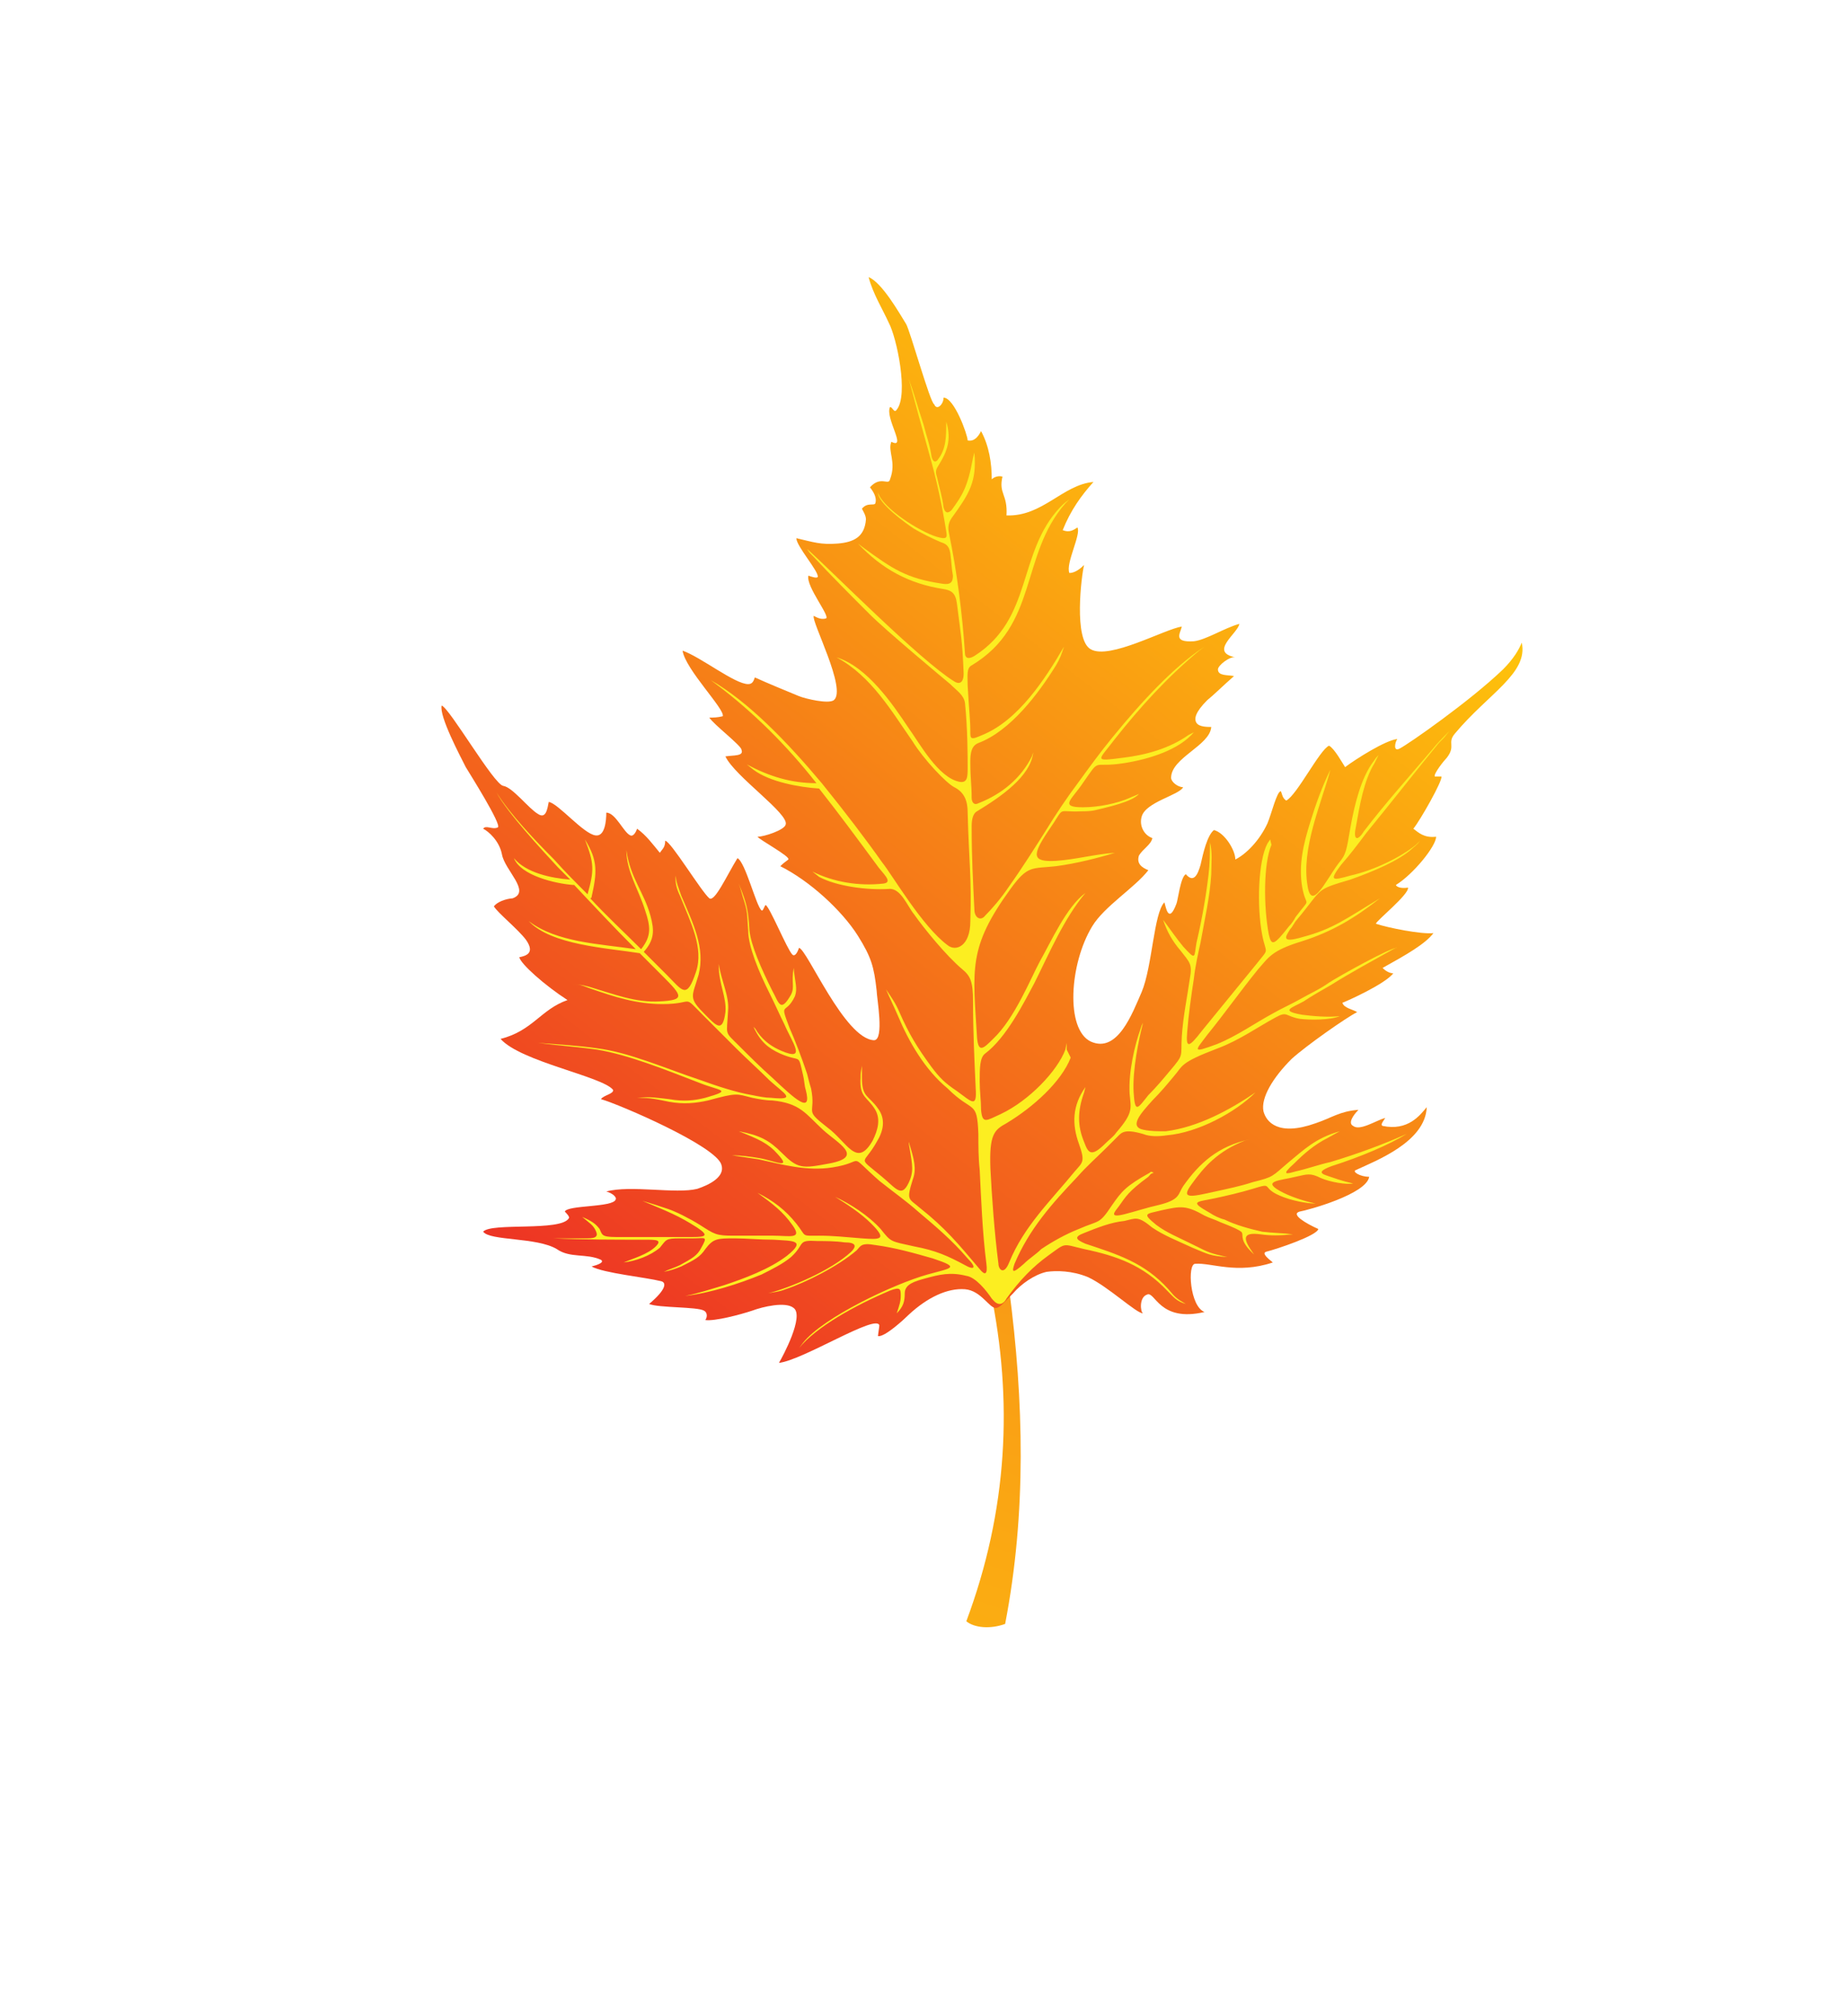 <?xml version="1.0" encoding="utf-8"?>
<!-- Generator: Adobe Illustrator 18.1.0, SVG Export Plug-In . SVG Version: 6.00 Build 0)  -->
<!DOCTYPE svg PUBLIC "-//W3C//DTD SVG 1.1//EN" "http://www.w3.org/Graphics/SVG/1.1/DTD/svg11.dtd">
<svg version="1.1" id="Layer_1" xmlns="http://www.w3.org/2000/svg" xmlns:xlink="http://www.w3.org/1999/xlink" x="0px" y="0px"
	 viewBox="0 0 138 150.6" enable-background="new 0 0 138 150.6" xml:space="preserve">
<g>
	
		<linearGradient id="SVGID_1_" gradientUnits="userSpaceOnUse" x1="86.361" y1="108.007" x2="-19.261" y2="221.273" gradientTransform="matrix(0.912 -0.409 0.409 0.912 -16.006 -49.195)">
		<stop  offset="0" style="stop-color:#F15C25"/>
		<stop  offset="1" style="stop-color:#FFCB0A"/>
	</linearGradient>
	<path fill-rule="evenodd" clip-rule="evenodd" fill="url(#SVGID_1_)" d="M75.4,96.3c-0.5,0-0.9,0.1-1.4,0.1
		c1.7,8.2,1.3,16.4-1.8,24.7c0.6,0.5,1.8,0.6,2.9,0.2C76.7,113,76.5,104.7,75.4,96.3z"/>
	<g>
		
			<linearGradient id="SVGID_2_" gradientUnits="userSpaceOnUse" x1="-13.7" y1="165.65" x2="80.391" y2="115.621" gradientTransform="matrix(0.912 -0.409 0.409 0.912 -16.006 -49.195)">
			<stop  offset="0" style="stop-color:#EB2227"/>
			<stop  offset="0.91" style="stop-color:#FFCB0A"/>
			<stop  offset="1" style="stop-color:#FFCB0A"/>
		</linearGradient>
		<path fill-rule="evenodd" clip-rule="evenodd" fill="url(#SVGID_2_)" d="M72.1,96.3c-1.3-0.1-2.8,0.6-4.2,1.9
			c-0.3,0.3-1.8,1.7-2.3,1.6c0-0.1,0.1-0.7,0.1-0.8c-0.2-0.9-5.7,2.6-7.5,2.8c0.3-0.5,1.9-3.5,1.1-4.1c-0.6-0.5-2.3-0.1-3.1,0.2
			c-0.9,0.3-2.8,0.8-3.5,0.7c0.2-0.3,0.1-0.6-0.1-0.7c-0.5-0.3-3.4-0.2-4.1-0.5c1.3-1.1,1.3-1.6,0.9-1.7c-1.2-0.3-4.3-0.6-5.2-1.1
			c0.4-0.1,1-0.3,0.7-0.5c-1.1-0.5-2.3-0.1-3.3-0.8c-1.5-0.9-5-0.6-5.5-1.3c0.6-0.7,5.8,0,6.4-1c0.1-0.1-0.2-0.4-0.3-0.5
			c0.2-0.5,3.6-0.3,3.8-0.9c0.1-0.2-0.3-0.5-0.7-0.6c1.8-0.5,5.2,0.2,6.8-0.2c0.9-0.3,2.1-0.9,1.8-1.8c-0.4-1.4-7.6-4.5-9-4.9
			c0.2-0.3,1-0.4,0.9-0.7c-0.8-1-6.9-2.1-8.4-3.8c2.4-0.6,3-2.2,5-2.9c-1.7-1.1-3.5-2.7-3.6-3.2c0.5-0.1,1.2-0.3,0.5-1.3
			c-0.6-0.8-2.1-2-2.4-2.5c0.4-0.5,1.3-0.6,1.4-0.6c1.4-0.5-0.6-2.1-0.8-3.3c-0.2-1-1-1.7-1.4-1.9c0.2-0.3,0.7,0.1,1.1-0.1
			c0.3-0.2-2.1-4-2.4-4.5c-0.4-0.8-2-3.8-1.8-4.6c0.6,0.2,3.9,5.9,4.6,6c0.7,0.1,1.9,1.7,2.6,2.1c0.6,0.4,0.7-0.4,0.8-0.9
			c0.7,0.1,2.6,2.4,3.5,2.5c0.7,0.1,0.8-1.1,0.8-1.7c0.7,0,1.3,1.5,1.8,1.7c0.2,0.1,0.4-0.2,0.5-0.5c0.7,0.5,1.2,1.2,1.7,1.8
			c0.2-0.3,0.4-0.4,0.4-0.9c0.4,0,2.7,3.8,3.3,4.3c0.4,0.3,1.3-1.7,2.1-3c0.6,0.3,1.4,3.6,1.8,3.9c0.1,0.1,0.2-0.3,0.3-0.4
			c0.3,0.1,1.6,3.3,2,3.7c0.2,0.2,0.4-0.2,0.5-0.5c0.6,0.1,3.4,6.8,5.6,6.9c0.8,0,0.2-3.2,0.2-3.7c-0.2-1.8-0.4-2.5-1.4-4.1
			c-1.2-1.9-3.6-4.1-5.8-5.2c0.3-0.3,0.5-0.4,0.6-0.5c0.2-0.2-2.2-1.5-2.3-1.7c0.5,0,2-0.5,2.1-0.9c0.3-0.8-3.8-3.6-4.5-5.1
			c0.6-0.1,1.4,0,1.2-0.5c0-0.3-2.1-1.9-2.4-2.4c0.3,0,0.6,0,1-0.1c0.2-0.5-2.8-3.5-3-4.9c1.4,0.5,3.9,2.5,4.9,2.5
			c0.3,0,0.4-0.2,0.5-0.5c1.1,0.5,2.1,0.9,3.3,1.4c0.5,0.2,2.2,0.6,2.6,0.3c1-0.8-1.7-5.9-1.5-6.3c0.2,0.1,0.5,0.3,0.9,0.2
			c0.4-0.1-1.5-2.4-1.3-3.2c0.3,0.1,0.6,0.2,0.7,0.1c0.1-0.4-1.6-2.3-1.6-2.9c1.3,0.3,1.8,0.5,3.1,0.4c1.2-0.1,2-0.5,2.1-1.8
			c0-0.3-0.2-0.6-0.3-0.8c0.4-0.5,0.9-0.2,1-0.4c0.1-0.3,0-0.7-0.4-1.2c0.8-0.9,1.4-0.1,1.5-0.6c0.5-1.3-0.2-2.1,0.1-2.8
			c1.2,0.6-0.5-1.8-0.1-2.6c0.2,0,0.3,0.5,0.5,0.2c0.9-1.1,0-5.4-0.6-6.5c-0.4-0.9-1.2-2.2-1.5-3.4c1,0.4,2.3,2.7,2.8,3.5
			c0.3,0.5,1.8,5.9,2.1,6c0.2,0.5,0.7,0,0.7-0.5c0.8,0,1.8,2.8,1.8,3.2c0.5,0.1,0.8-0.3,1-0.7c0.6,1.1,0.8,2.4,0.8,3.6
			c0.1-0.1,0.4-0.3,0.8-0.2c-0.3,1.3,0.4,1.3,0.3,2.9c2.7,0.1,4.2-2.3,6.5-2.5c-0.9,1-1.7,2.1-2.3,3.6c0.5,0.2,0.8,0,1.1-0.2
			c0.3,0.5-0.9,2.7-0.6,3.4c0.4,0,0.8-0.3,1.1-0.6c-0.2,0.8-0.8,5.6,0.5,6.3c1.4,0.8,5.5-1.5,6.8-1.7c-0.1,0.5-0.7,1.2,0.9,1.1
			c0.9-0.1,2.3-1,3.4-1.3c-0.1,0.7-2.3,2.1-0.3,2.5C91.9,49,91,49.7,91,50c0,0.5,0.7,0.4,1.2,0.5c-0.8,0.7-1.5,1.4-2,1.8
			c-0.9,0.9-1,1.4-0.8,1.7c0.2,0.3,0.8,0.3,1.1,0.3c-0.1,1.4-3,2.3-3,3.8c0,0.3,0.5,0.7,0.9,0.7c-0.3,0.6-2.8,1.1-3.1,2.2
			c-0.2,0.7,0.2,1.4,0.8,1.6c-0.1,0.5-0.7,0.8-1,1.3c-0.2,0.6,0.2,0.9,0.7,1.1c-1,1.3-3.3,2.7-4.2,4.2c-1.7,2.8-2,7.7-0.1,8.6
			c2,0.9,3.1-2.1,3.8-3.7c0.8-1.9,0.9-5.9,1.7-6.7c0.1,0.3,0.3,1.7,0.9,0.1c0.1-0.2,0.3-2,0.7-2.2c0.6,0.7,0.9,0,1.1-0.7
			c0.2-0.9,0.5-2.2,1-2.6c0.8,0.2,1.6,1.5,1.6,2.2c0.8-0.4,1.8-1.4,2.4-2.7c0.3-0.7,0.7-2.4,1-2.4c0.1,0.2,0.1,0.5,0.4,0.7
			c0.8-0.4,2.5-3.8,3.2-4.1c0.4,0.2,1,1.3,1.2,1.6c0.8-0.6,3-2,3.9-2.1c-0.2,0.3-0.3,1,0.2,0.7c0.6-0.3,5.2-3.5,7.7-5.9
			c0.8-0.8,1.2-1.5,1.4-2c0.5,2.3-2.5,3.8-5,6.8c-0.6,0.7,0.1,0.9-0.6,1.8c-0.2,0.2-1,1.2-0.9,1.4c0.1,0,0.4,0,0.5,0
			c0.1,0.3-1.6,3.3-2.1,3.9c0.4,0.3,0.8,0.7,1.7,0.6c0,0.7-1.7,2.8-3,3.6c0,0.1,0.3,0.3,0.9,0.2c0.1,0.5-2.4,2.5-2.4,2.7
			c0.9,0.3,3.4,0.8,4.3,0.7c-0.6,0.8-2,1.6-3.8,2.6c0.3,0.3,0.6,0.4,0.8,0.4c-0.6,0.8-3.5,2.1-3.8,2.2c0.1,0.4,0.8,0.5,1.1,0.7
			c-0.8,0.4-3.8,2.5-4.9,3.5c-1.4,1.4-2.3,2.9-2.1,3.9c0.2,0.8,1.1,1.9,3.9,0.9c1.2-0.4,1.8-0.9,3.2-1c-0.4,0.4-0.8,1-0.4,1.2
			c0.5,0.4,1.7-0.4,2.4-0.6c-0.1,0.2-0.4,0.5-0.2,0.6c1.9,0.4,2.8-0.8,3.3-1.4c-0.1,2.6-3.8,4-5.3,4.7c-0.3,0.1,0.3,0.5,1,0.5
			c-0.2,1.3-4.6,2.5-5.2,2.6c-0.7,0.2,0.5,0.9,1.4,1.3c-0.1,0.5-3.1,1.5-3.9,1.7c-0.3,0.1,0,0.4,0.5,0.8c-2.7,0.9-4.6,0-5.8,0.1
			c-0.6,0-0.4,3.2,0.7,3.6c-3.4,0.8-3.7-1.6-4.3-1.3c-0.6,0.2-0.5,1.3-0.3,1.4c-0.5,0-2.6-2-4.1-2.7c-1.2-0.5-2.4-0.5-3.1-0.4
			c-0.9,0.2-1.9,0.9-2.5,1.6c-0.7,0.7-1,1.1-1.3,1.1C73.9,97.7,73.3,96.4,72.1,96.3z"/>
		<path fill-rule="evenodd" clip-rule="evenodd" fill="#FCEE21" d="M84.4,81.7c-0.1-1.6,0.4-3.7,0.8-4.8l0.1-0.3l0.1-0.2
			c-0.3,1.2-0.8,3.5-0.7,5.2c0.1,1.6,0.3,1.2,1.1,0.2c0.6-0.6,1.1-1.2,1.6-1.8c1.1-1.3,0.8-1,0.9-2.6c0.1-1.5,0.4-2.9,0.6-4.3
			c0.2-1.1,0-1.2-0.7-2.1c-0.6-0.7-1-1.4-1.3-2.3c0.6,0.8,1,1.4,1.5,2c1,1.1,0.8,0.8,1-0.3c0.4-1.7,0.7-3.4,0.9-5.1
			c0.1-0.9,0.1-1.5,0.1-2.4c0.2,0.8,0.1,1.5,0.1,2.4c-0.1,1.7-0.5,3.4-0.8,5.1c-0.2,0.9-0.4,1.8-0.5,2.7c-0.2,1.3-0.4,2.7-0.5,4
			c-0.1,1.2,0.1,1.2,1.1-0.1c1.3-1.6,2.7-3.3,4-4.9c1.1-1.4,0.8-0.7,0.5-2.3c-0.4-2.1-0.3-5.5,0.4-6.8l0.2-0.3L95,63.1
			c-0.6,1.4-0.6,4.6-0.2,6.7c0.2,0.9,0.4,0.8,1.5-0.6c0.2-0.2,0.4-0.5,0.5-0.7c1.2-1.6,0.8-0.6,0.5-2.2c-0.3-1.7,0.1-3.3,0.6-4.9
			c0.4-1.3,0.9-2.7,1.5-3.9l0,0c-0.7,2.6-2.2,5.9-1.7,8.7c0.3,1.9,1.4-0.5,2.3-1.7c0.6-0.7,0.6-1,0.9-2.7c0.3-1.7,0.8-3.7,1.7-4.9
			c0.1-0.1,0.1-0.2,0.4-0.5c-0.2,0.4-0.1,0.2-0.3,0.6c-0.8,1.3-1.1,3.1-1.4,4.8c-0.2,0.9,0.1,1.1,0.6,0.3c1.6-2.1,3.4-4.1,5.1-6.1
			c0.4-0.5,0.8-0.9,1.3-1.4c-0.5,0.6-0.2,0.3-0.8,0.9c-1.8,2.2-3.6,4.5-5.4,6.7c-0.6,0.8-1.2,1.6-1.9,2.4c-0.9,1.2-0.7,1.2,0.7,0.8
			c1.8-0.4,3.8-1.4,4.9-2.3l0.3-0.3c-0.3,0.4-0.4,0.4-0.6,0.6c-1,0.9-2.9,1.7-4.6,2.3c-2.7,0.8-2,0.6-4,3c-0.2,0.2-0.3,0.5-0.5,0.7
			c-0.3,0.5-0.8,1.1,0.9,0.6c2.3-0.6,3.3-1.4,5.8-2.9c-1.9,1.5-3.6,2.5-5.8,3.2c-2.3,0.7-2.5,1.2-3.3,2.1c-1.3,1.6-2.5,3.3-3.8,4.9
			c-0.9,1.2-1.2,1.4,0.7,0.7c1.5-0.6,2.9-1.6,4.2-2.3c0.7-0.4,1.4-0.7,2.1-1.1c0.7-0.4,1.4-0.7,2.1-1.2c0.6-0.4,4.7-2.7,5.1-2.6
			l0.1,0c-0.2,0-0.2,0-0.4,0.1c-1.6,0.9-3.1,1.7-4.7,2.7c-0.7,0.4-1.4,0.8-2,1.2c-0.9,0.5-1.8,0.7-0.1,1c0.8,0.1,1.9,0.2,2.8,0.1
			c-0.7,0.3-2.2,0.3-3,0.2c-1.1-0.2-0.9-0.6-1.8-0.1c-1.3,0.7-2.7,1.7-4.3,2.3c-2.9,1.1-2.6,1.3-3.3,2.1c-0.5,0.6-1,1.2-1.6,1.8
			c-0.9,1-1.8,2-0.6,2.2c0.5,0.1,1,0.1,1.6,0.1c2.4-0.3,4.8-1.6,6.7-2.9c-1.5,1.5-4.3,3-6.6,3.2c-0.7,0.1-1.3,0.1-1.8-0.1
			c-1.4-0.4-1.6-0.1-1.9,0.2c-0.3,0.3-0.6,0.6-0.8,0.8c-0.7,0.7-1.5,1.4-2.2,2.2c-1.9,2-3.6,3.9-4.7,6.5c-0.2,0.6-0.2,0.8,0.7,0
			c0.4-0.4,0.9-0.7,1.3-1.1c0.9-0.6,1.8-1.1,2.8-1.5c1.6-0.7,1.5-0.3,2.5-1.8c0.7-1,1-1.4,2.8-2.4c0.1-0.1,0.1-0.1,0.3,0l0,0
			c-0.3,0.1-0.2,0.1-0.4,0.3c-1.5,1.1-1.7,1.5-2.2,2.2c-0.3,0.4-0.8,0.9,0.4,0.6c0.8-0.2,1.7-0.5,2.6-0.7c1.6-0.4,1.4-0.8,1.8-1.4
			c1.2-1.7,2.6-3,5-3.5L93,85.2c-2,0.8-3,1.9-4,3.3c-0.8,1.1,0,0.9,1.8,0.5c0.9-0.2,1.9-0.4,2.8-0.7c1.6-0.4,1.4-0.4,2.7-1.5
			c1.1-0.9,2-1.8,3.8-2.3l0,0L99.2,85c-1,0.5-1.8,1.2-2.5,1.9c-1,0.9-0.6,0.8,0.1,0.6c0.9-0.2,1.7-0.5,2.6-0.7
			c2-0.6,3.9-1.3,5.7-2.1c-1.3,0.8-3.4,1.7-5.6,2.4c-0.8,0.3-1,0.5-0.4,0.7c0.6,0.2,1.1,0.4,2,0.6c-0.5,0.1-1.7-0.1-2.4-0.4
			c-0.8-0.4-1-0.3-1.9-0.1c-1.2,0.3-2.7,0.3-0.9,1.2c0.8,0.4,1.9,0.7,2.4,0.8c-0.6,0-1.8-0.2-2.7-0.6c-1.4-0.6-0.4-1-2-0.5
			c-1,0.3-1.9,0.5-2.8,0.7c-1.4,0.3-2,0.2-0.4,1.1c0.3,0.2,0.7,0.4,1.1,0.5c0.8,0.4,1.9,0.7,2.8,0.9c0.8,0.1,1.5,0.1,2.3,0.2
			c-1,0.1-1.7,0.1-2.4,0c-1.5-0.2-1.3,0.4-0.5,1.5c-1.1-1-0.8-1.4-0.9-1.6c0-0.1-0.3-0.3-1.6-0.8c-0.4-0.2-0.8-0.3-1.2-0.5
			c-1.4-0.8-1.8-0.7-3.2-0.4c-1.2,0.3-1.5,0.2-0.4,1.1c0.8,0.6,1.6,0.9,2.8,1.5c1.2,0.6,1.2,0.6,2.5,0.9l0,0
			c-1.3-0.1-1.4-0.2-2.6-0.7c-1.3-0.6-2.1-0.9-3-1.5c-1.1-0.9-1.2-0.7-2.1-0.5C83,91.3,82,91.7,81,92.1c-0.8,0.3-0.6,0.5,0.1,0.8
			c2.4,0.8,4.4,1.4,6.2,3.4c0.5,0.6,0.6,0.7,1.3,1.1c-0.7-0.2-0.9-0.5-1.4-1c-1.8-1.9-3.8-2.6-6.2-3.1c-1.7-0.4-1.3-0.5-2.7,0.5
			c-1.1,0.8-2.1,1.8-3.1,3.2c-0.1,0.2-0.3,0.4-0.5,0.4c-0.3,0-0.5-0.3-0.6-0.4c-0.4-0.6-1.2-1.6-1.9-1.7c-1.2-0.3-2-0.1-3.1,0.2
			c-0.7,0.2-1.5,0.4-1.5,1.1c0,0.6-0.1,1-0.6,1.5c0.2-0.6,0.3-0.9,0.3-1.3c0-0.5,0-0.7-0.8-0.4c-2.6,1.1-5.5,2.7-6.8,4.3l0.3-0.4
			c1.5-1.9,6.8-4.4,9.3-5.1c1.8-0.5,2.5-0.5,0.4-1.2c-1.4-0.4-2.8-0.8-4.3-1c-1.1-0.2-1.1,0.1-1.4,0.4c-1.4,1.2-3.8,2.4-5.3,2.9
			c-0.5,0.2-0.8,0.2-1.3,0.3c1.6-0.4,4.7-1.7,6.2-3.1c0.4-0.4,0.4-0.7-0.5-0.7c-0.7-0.1-1.4-0.1-2-0.1c-1.6-0.1-0.9,0.2-2,1.2
			c-0.6,0.5-1.4,0.9-2.2,1.3c-1.7,0.7-3.9,1.4-5.7,1.6l0,0c1-0.2,1.9-0.5,2.9-0.8c1.5-0.5,3.4-1.2,4.7-2.2c1.5-1.2,0.4-1.1-1-1.2
			c-1.1,0-2-0.1-2.9-0.1c-1.3,0-1.6,0-2.2,0.8c-0.4,0.6-0.8,0.8-1.8,1.3c-0.5,0.2-0.8,0.3-1.3,0.4c0.4-0.2,0.8-0.3,1.2-0.5
			c0.9-0.5,1.3-0.7,1.6-1.3c0.5-0.9,0.3-0.7-0.6-0.7c-0.3,0-0.7,0-1,0c-1.1,0-1,0.1-1.5,0.7c-0.7,0.6-1.8,1-2.7,1.1
			c0.7-0.3,1.8-0.6,2.4-1.2c0.5-0.5,0-0.5-0.8-0.5c-2.3,0-4.6,0-6.9-0.1l-0.7,0l-0.7,0l0.7,0l0.7,0c0.9,0,1.7,0,2.6,0
			c0.7,0,0.8-0.2,0.6-0.6c-0.2-0.4-0.4-0.5-1-1l0,0c0.7,0.3,1,0.5,1.3,0.9c0.2,0.4,0.1,0.6,1.2,0.6c0.8,0,1.5,0,2.3,0
			c0.8,0,1.7,0,2.6,0c0.3,0,0.6,0,0.9,0c0.9,0,1.2-0.1,0.3-0.7c-1.4-0.9-2.2-1.2-4.1-2l0,0c0.7,0.2,1.3,0.4,1.9,0.6
			c0.6,0.2,1.6,0.7,2.4,1.2c1.1,0.7,1.2,0.8,2.5,0.8c1,0,1.8,0,3,0c1.2,0,2.2,0.3,1.4-0.8c-0.7-1-1.5-1.6-2.6-2.4
			c1.2,0.6,2.1,1.3,2.9,2.3c0.8,1,0.3,0.9,1.7,0.9c1.1,0,1.9,0.1,3.2,0.2c1.4,0.1,1.9,0.1,0.7-1.1c-0.8-0.8-1.9-1.5-2.7-2
			c1.1,0.5,2.5,1.4,3.4,2.4c0.8,1,0.7,0.9,2.5,1.3c1.6,0.3,2.5,0.7,3.8,1.4c0.7,0.4,0.9,0.2,0.2-0.5c-1.2-1.4-2.4-2.4-3.7-3.5
			c-0.9-0.8-1.9-1.5-2.9-2.3c-2.5-2.2-0.9-1.4-3.5-1c-1.9,0.3-3.7-0.2-5.5-0.6c-0.7-0.1-1.3-0.2-2-0.3c0.7,0,1.4,0.1,2,0.2
			c1.2,0.2,2.5,0.9,1.4-0.3c-0.7-0.8-1.4-1.1-2.9-1.7c1.6,0.3,2.3,0.7,3.2,1.6c1.2,1.2,1.5,1.2,3.6,0.8c2.6-0.5,0.6-1.5-0.5-2.5
			c-1.3-1.2-1.7-2-3.8-2.2c-0.5,0-1-0.1-1.5-0.2c-1.2-0.3-1.1-0.4-3.3,0.2c-0.9,0.2-1.8,0.3-2.9,0.1c-1-0.2-1.3-0.3-2.4-0.3l0,0
			c1.1-0.1,1.4,0,2.4,0.1c1.1,0.2,1.9,0.1,2.7-0.1c2.1-0.6,1.1-0.5-0.4-1.1c-2.6-1-5.3-2.1-7.7-2.5c-1.4-0.2-2.9-0.3-4.4-0.5
			c1.4,0.1,3,0.2,4.4,0.4c2.4,0.3,5.1,1.5,7.8,2.4c1.1,0.4,2.6,0.9,3.8,1.1c0.5,0.1,1,0.2,1.4,0.2c2,0.2,1-0.3-0.1-1.3
			c-0.8-0.8-1.7-1.6-2.5-2.4c-0.8-0.8-1.6-1.6-2.4-2.4C50.9,74.2,52,75,49.5,75c-1.9,0-3.5-0.5-5.5-1.2c-0.8-0.3-0.5-0.2-1.2-0.3
			c0.7,0.1,0.4,0,1.2,0.2c2,0.6,3.5,1.2,5.3,1.1c1.9-0.1,1.7-0.4,0.2-1.9c-0.6-0.6-1.1-1.1-1.7-1.7c0,0,0,0,0,0
			c-2.5-0.4-6.6-0.6-8.3-2.4c2.1,1.6,5.3,1.7,8,2.1c-1.6-1.6-3.1-3.2-4.6-4.8c0,0-0.1,0-0.1,0c-1.3-0.1-3.9-0.7-4.4-2
			c0.9,1.1,2.8,1.5,4.2,1.6c-0.3-0.3-0.6-0.6-0.9-0.9c-1.2-1.3-3.8-4.1-4.6-5.6c1,1.6,2.9,3.6,4.3,5c0.8,0.9,1.6,1.7,2.5,2.6
			c0.5-1.8,0.5-2.3-0.2-4.1c1,1.6,0.9,2.5,0.5,4.3c0,0,0,0.1-0.1,0.1c1.2,1.3,2.5,2.5,3.8,3.8c0.8-1,0.7-1.7,0.3-2.9
			c-0.5-1.6-1.4-2.9-1.4-4.5c0.3,2.1,1.3,3.1,1.8,4.9c0.3,1.1,0.3,1.8-0.5,2.7c0.6,0.6,1.1,1.1,1.7,1.7c1.2,1.2,1.5,1.9,2.2-0.2
			c0.6-1.8-0.4-3.7-1.2-5.7c-0.2-0.4-0.4-1-0.3-1.5c0,0.5,0.2,0.9,0.4,1.5c0.9,2.1,1.8,3.9,1.3,5.9c-0.5,1.7-0.8,1.7,0.5,3
			c0.8,0.8,1.3,1.4,1.5-0.2c0.1-1.1-0.5-2.1-0.5-3.5l0-0.1l0-0.1l0,0c0,0.1,0,0,0,0.1c0.2,1.3,0.8,2.4,0.7,3.5
			c-0.1,1.9-0.3,1.5,0.8,2.6c0.8,0.8,1.6,1.6,2.5,2.4c1.7,1.6,3,2.8,2.5,0.9c-0.1-0.3-0.1-0.7-0.2-1.1c-0.4-1.7-0.1-0.9-1.7-1.6
			c-0.9-0.4-1.5-0.9-2-2h0c0.2,0.2,0.1,0.1,0.3,0.4c0.5,0.7,1.1,1.1,1.8,1.4c1.9,0.8,0.8-0.6,0.2-2c-0.3-0.6-0.7-1.5-1.1-2.3
			c-0.8-1.6-1.6-3.5-1.6-4.7c-0.1-1.2,0-1.3-0.4-2.5l-0.2-0.7l-0.1-0.3c0.6,1.5,0.7,1.9,0.8,3.5c0.1,1.1,0.9,2.9,1.7,4.5
			c0.5,0.9,0.6,1.7,1.4,0.3c0.3-0.6,0-0.9,0.2-2l0,0c0.1,1.1,0.3,1.5,0.1,2.1c-0.7,1.5-1.2,0.3-0.4,2.4c0.4,0.9,0.9,2.2,1.3,3.4
			c0.1,0.4,0.2,0.8,0.3,1.1c0.4,2-0.6,1.5,1.2,2.9c1.5,1.1,2.2,3.1,3.4,1c0.4-0.8,0.6-1.6,0.2-2.3c-0.6-1-1.2-0.9-1.1-2.4
			c0-0.4,0-0.3,0.1-0.9c0,0,0,0.7,0,0.9c0,1.5,0.5,1.3,1.2,2.3c0.6,0.8,0.4,1.7-0.1,2.5c-1,1.8-1.5,1,0.4,2.6
			c1.1,0.9,1.5,1.7,2.1,0.2c0.3-0.8,0.1-1.4-0.1-2.7c0-0.1,0-0.1,0-0.1h0c0.4,1.3,0.6,2,0.3,2.8c-0.5,1.6-0.3,1.4,0.5,2.1
			c1.9,1.5,2.9,2.7,4.5,4.6c0.4,0.5,0.6,0.4,0.5-0.4c-0.3-2.3-0.4-5-0.5-7c-0.1-0.9-0.1-1.8-0.1-2.7c-0.1-2.6-0.4-1.5-2.3-3.4l0,0
			c-1.7-1.4-2.9-3.5-3.7-5.4c-0.3-0.7-0.6-1.3-0.9-2c0.4,0.6,0.7,1,1,1.7c0.7,1.6,1.3,2.6,2.4,4.1c0.6,0.8,1,1.2,1.9,1.8
			c1.1,0.8,1.5,1.3,1.4-0.2c-0.1-2.2-0.2-4.3-0.2-6.5c0-1.5-0.2-1.9-0.8-2.4c-1.2-1-2.9-3.1-3.6-4.1c-0.5-0.6-1-2-1.9-1.9
			c-1.6,0.1-3.9-0.2-5.2-0.9l-0.5-0.4c1.6,0.8,3.5,1.1,5.3,0.9c0.8-0.1-0.1-0.8-0.5-1.4c-1.4-1.9-2.8-3.8-4.3-5.7c0,0,0,0,0,0
			c-1.5-0.1-3.7-0.5-4.9-1.4l-0.5-0.4c1.7,0.9,3.3,1.4,5.2,1.4c-2.2-2.8-4.7-5.3-7.5-7.4l-0.4-0.3c2.8,1.6,5.7,4.6,8.3,7.7
			c0,0,0,0,0,0c1.7,2.1,3.3,4.2,4.5,5.9c0.8,1,3,4.8,4.9,6.2c0.6,0.5,1.7,0.1,1.7-1.8c0.1-3.3-0.1-4.3-0.2-8.1c0-0.8-0.2-1.5-1-1.9
			c-0.6-0.3-2.3-2.1-3.1-3.4c-1.6-2.3-3.1-4.9-5.7-6.3l0,0c2.3,0.7,4.2,3.5,5.4,5.3c0.8,1.1,2.2,3.7,3.8,4c0.6,0.1,0.6-0.4,0.6-1.1
			c0-0.8,0-2.8-0.2-4.8c-0.1-0.6-0.6-0.9-1.1-1.4c-0.6-0.5-4.8-4-6-5.2c-1.4-1.4-2.9-2.9-4.2-4.3c-0.4-0.4-0.3-0.3-0.5-0.6
			c1.8,1.6,8.4,8.3,11,9.9c0.3,0.2,0.7,0.2,0.7-0.6c-0.1-2.5-0.2-2.8-0.5-5.2c-0.1-0.8-0.4-1-1-1.1c-2.6-0.4-4.6-1.5-6.4-3.4
			l0.4,0.3c2.2,1.6,3.2,2.3,5.9,2.7c0.6,0.1,0.8-0.1,0.8-0.6c-0.1-0.5-0.1-1-0.2-1.7c-0.1-0.6-0.4-0.7-0.7-0.8c-0.7-0.3-1.3-0.6-2-1
			c-0.6-0.4-2.7-1.9-2.7-2.7c0.4,1.2,3.1,2.9,4.4,3.3c0.7,0.2,0.8,0.1,0.7-0.4c-0.3-1.9-0.7-3.8-1.3-5.9c-0.5-1.8-1-3.6-1.5-5.5
			c0.4,1.1,0.7,2.2,1.1,3.4c0.2,0.8,0.5,1.6,0.6,2.4c0.1,0.4,0.3,0.5,0.5,0.2c0.6-0.8,0.6-1.7,0.6-2.8c0.4,1.3,0.1,2.2-0.6,3.3
			c-0.2,0.3-0.2,0.5-0.1,0.8c0.2,0.9,0.4,1.5,0.5,2.3c0.1,0.4,0.3,0.5,0.6,0.2c0.8-1.1,1.2-1.7,1.6-3.9l0.1-0.4
			c0.2,2.2-0.4,3.1-1.7,4.9c-0.2,0.3-0.3,0.6-0.2,1.1c0.6,2.9,1,6,1.2,9c0,0.3,0.2,0.5,0.7,0.2c4.4-2.8,3.2-7.7,6.4-11.1
			c0.3-0.3,0.3-0.3,0.7-0.6l-0.3,0.3c-3.4,3.9-2,9.1-7,12.1c-0.4,0.2-0.3,0.8-0.3,1.5c0.1,1.8,0.2,2.6,0.2,3.4c0,0.6,0,0.7,0.9,0.3
			c2.7-1.1,4.7-4.2,6.1-6.6c-0.2,0.6-0.3,0.9-0.6,1.4c-1.3,2.1-3.4,4.9-5.8,5.8c-0.5,0.2-0.6,0.7-0.6,1.4c0,1.3,0.1,1.7,0.1,2.7
			c0,0.2,0.1,0.6,0.5,0.4c1.8-0.7,3.2-1.9,4-3.5l0.1-0.3c-0.2,1.8-2.4,3.3-4.2,4.4c-0.2,0.1-0.4,0.4-0.4,1.1c0,2.4,0.1,4.1,0.2,6.2
			c0,0.7,0.5,0.9,0.8,0.5c0.5-0.5,1.2-1.3,1.8-2.2c1-1.4,2-3,2.7-4.1c0.8-1.3,1.6-2.5,2.5-3.7c0.8-1.1,1.6-2.2,2.5-3.3
			c2.2-2.7,4.6-5.3,6.9-6.8l-0.4,0.3c-2.4,2-4.4,4.2-6.3,6.6c-1.2,1.6-1.7,1.7,0.6,1.4c1.7-0.2,3.5-0.7,4.9-1.7l0.4-0.2
			c-1.1,1.3-3.3,2-5.2,2.3c-2.5,0.4-1.7-0.5-3.1,1.5c-0.8,1.2-1.8,1.8,0,1.8c1.2,0,2.6-0.3,3.5-0.7c0.2-0.1,0.5-0.2,0.7-0.3
			c-0.5,0.6-2.4,1-3.2,1.2c-0.4,0.1-0.8,0.1-1.1,0.1c-2,0.1-1.1-0.5-2.5,1.5c-1.2,1.8-1.2,2.3,0.6,2.2c1.5-0.1,2.9-0.5,4.4-0.6
			c-1.3,0.4-2.9,0.8-4.4,1c-1.8,0.2-2.1-0.1-3.4,1.7c-3.2,4.4-2.8,6-2.5,11.1c0.1,1.2,0.5,0.8,1.2,0.1c1.6-1.5,2.8-4.5,3.5-5.8
			c0.8-1.4,2-4.1,3.4-5.1c-1.6,1.9-2.7,4.5-3.8,6.7c-0.8,1.5-2.1,4.1-3.7,5.3c-0.4,0.3-0.4,1.1-0.4,2.1c0,0.7,0.1,1.4,0.1,2.1
			c0.1,1.1,0.4,0.8,1.5,0.3c2.1-1,4.2-3.2,4.8-4.8l0.1-0.5l0,0l0,0.5L80,79c-0.7,1.8-2.8,3.7-4.8,4.9c-0.9,0.5-1.3,0.8-1.2,3.4
			c0.1,2,0.3,4.8,0.6,7.1c0,0.4,0.4,0.9,0.8-0.1c1.1-2.7,3.1-4.6,4.9-6.8c0.6-0.7,0.8-0.7,0.3-2.1c-0.5-1.4-0.5-2.8,0.5-4.2
			l-0.1,0.4c-0.5,1.4-0.5,2.5,0,3.7c0.3,0.8,0.5,1.2,1.6,0.1c0.3-0.3,0.6-0.5,0.8-0.8C84.7,83.1,84.5,82.8,84.4,81.7z"/>
	</g>
</g>
</svg>
